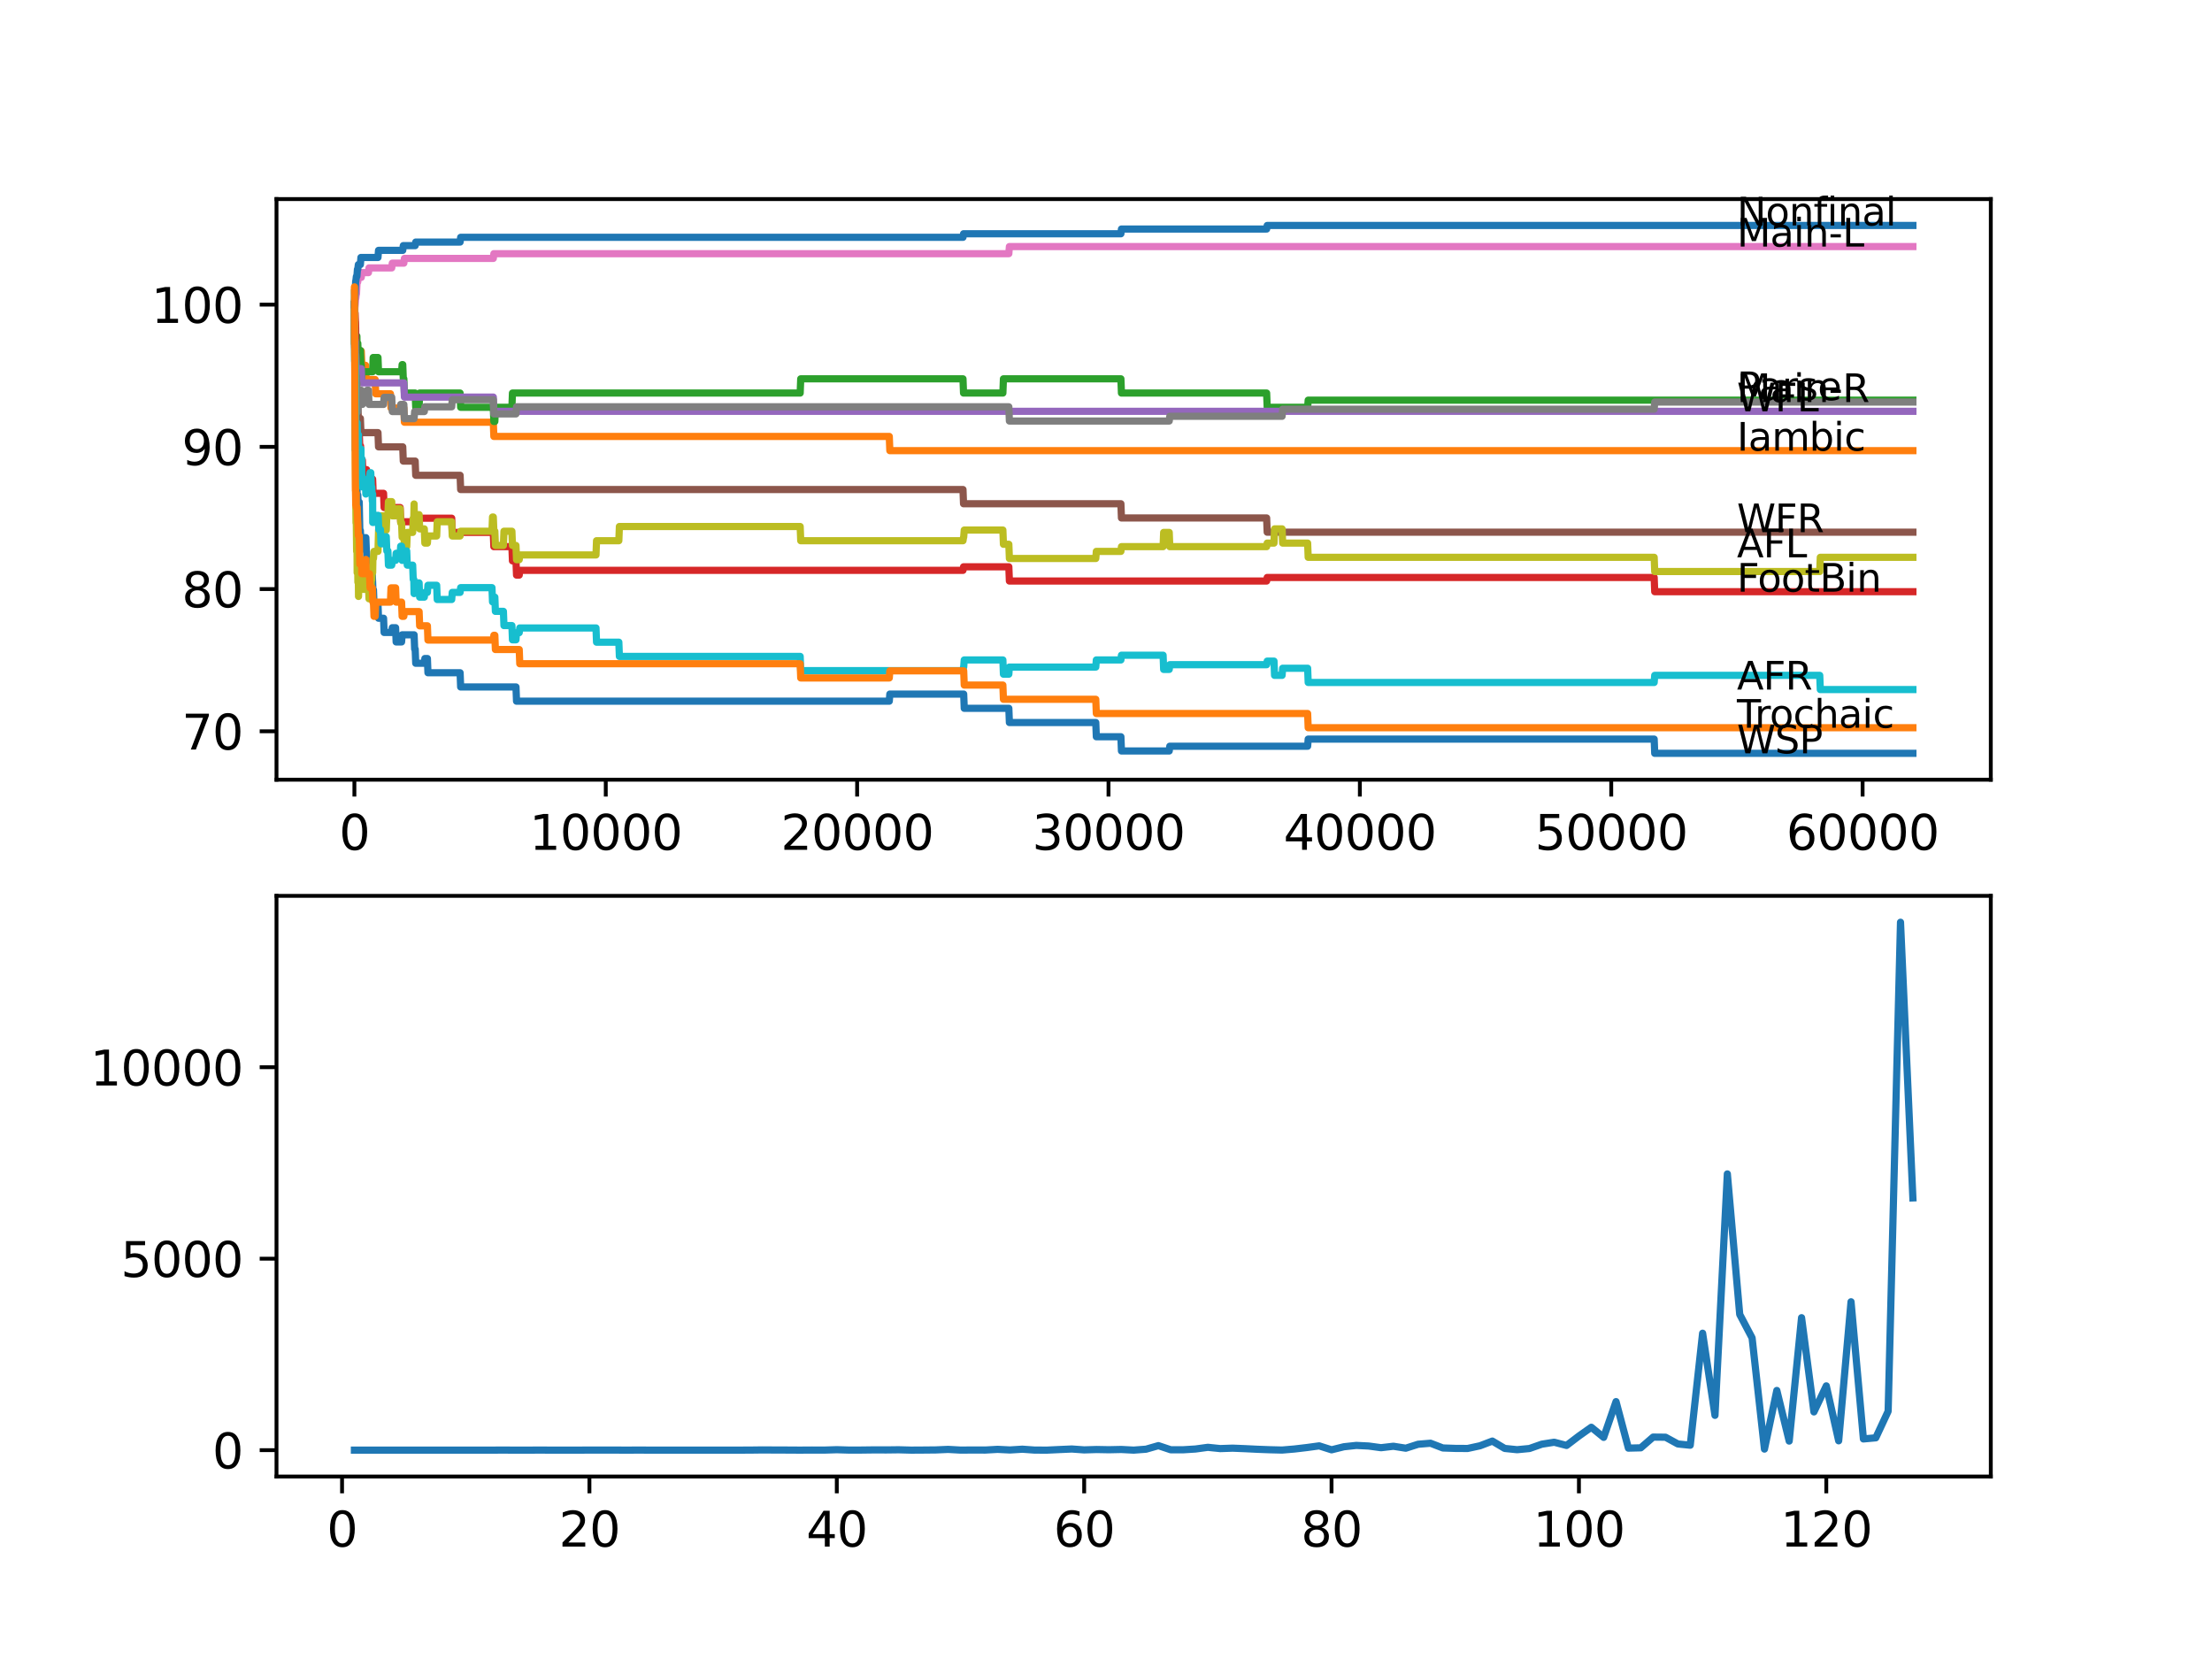 <?xml version="1.0" encoding="utf-8" standalone="no"?>
<!DOCTYPE svg PUBLIC "-//W3C//DTD SVG 1.1//EN"
  "http://www.w3.org/Graphics/SVG/1.1/DTD/svg11.dtd">
<svg xmlns:xlink="http://www.w3.org/1999/xlink" width="460.8pt" height="345.6pt" viewBox="0 0 460.8 345.6" xmlns="http://www.w3.org/2000/svg" version="1.1">
 <defs>
  <style type="text/css">*{stroke-linejoin: round; stroke-linecap: butt}</style>
 </defs>
 <g id="figure_1">
  <g id="patch_1">
   <path d="M 0 345.6 
L 460.8 345.6 
L 460.8 0 
L 0 0 
z
" style="fill: #ffffff"/>
  </g>
  <g id="axes_1">
   <g id="patch_2">
    <path d="M 57.6 162.432 
L 414.72 162.432 
L 414.72 41.472 
L 57.6 41.472 
z
" style="fill: #ffffff"/>
   </g>
   <g id="matplotlib.axis_1">
    <g id="xtick_1">
     <g id="line2d_1">
      <defs>
       <path id="m6bf3a46b8c" d="M 0 0 
L 0 3.5 
" style="stroke: #000000; stroke-width: 0.8"/>
      </defs>
      <g>
       <use xlink:href="#m6bf3a46b8c" x="73.827" y="162.432" style="stroke: #000000; stroke-width: 0.8"/>
      </g>
     </g>
     <g id="text_1">
      <!-- 0 -->
      <g transform="translate(70.646 177.03)scale(0.1 -0.1)">
       <defs>
        <path id="DejaVuSans-30" d="M 2034 4250 
Q 1547 4250 1301 3770 
Q 1056 3291 1056 2328 
Q 1056 1369 1301 889 
Q 1547 409 2034 409 
Q 2525 409 2770 889 
Q 3016 1369 3016 2328 
Q 3016 3291 2770 3770 
Q 2525 4250 2034 4250 
z
M 2034 4750 
Q 2819 4750 3233 4129 
Q 3647 3509 3647 2328 
Q 3647 1150 3233 529 
Q 2819 -91 2034 -91 
Q 1250 -91 836 529 
Q 422 1150 422 2328 
Q 422 3509 836 4129 
Q 1250 4750 2034 4750 
z
" transform="scale(0.016)"/>
       </defs>
       <use xlink:href="#DejaVuSans-30"/>
      </g>
     </g>
    </g>
    <g id="xtick_2">
     <g id="line2d_2">
      <g>
       <use xlink:href="#m6bf3a46b8c" x="126.192" y="162.432" style="stroke: #000000; stroke-width: 0.8"/>
      </g>
     </g>
     <g id="text_2">
      <!-- 10000 -->
      <g transform="translate(110.286 177.03)scale(0.1 -0.1)">
       <defs>
        <path id="DejaVuSans-31" d="M 794 531 
L 1825 531 
L 1825 4091 
L 703 3866 
L 703 4441 
L 1819 4666 
L 2450 4666 
L 2450 531 
L 3481 531 
L 3481 0 
L 794 0 
L 794 531 
z
" transform="scale(0.016)"/>
       </defs>
       <use xlink:href="#DejaVuSans-31"/>
       <use xlink:href="#DejaVuSans-30" x="63.623"/>
       <use xlink:href="#DejaVuSans-30" x="127.246"/>
       <use xlink:href="#DejaVuSans-30" x="190.869"/>
       <use xlink:href="#DejaVuSans-30" x="254.492"/>
      </g>
     </g>
    </g>
    <g id="xtick_3">
     <g id="line2d_3">
      <g>
       <use xlink:href="#m6bf3a46b8c" x="178.556" y="162.432" style="stroke: #000000; stroke-width: 0.8"/>
      </g>
     </g>
     <g id="text_3">
      <!-- 20000 -->
      <g transform="translate(162.65 177.03)scale(0.1 -0.1)">
       <defs>
        <path id="DejaVuSans-32" d="M 1228 531 
L 3431 531 
L 3431 0 
L 469 0 
L 469 531 
Q 828 903 1448 1529 
Q 2069 2156 2228 2338 
Q 2531 2678 2651 2914 
Q 2772 3150 2772 3378 
Q 2772 3750 2511 3984 
Q 2250 4219 1831 4219 
Q 1534 4219 1204 4116 
Q 875 4013 500 3803 
L 500 4441 
Q 881 4594 1212 4672 
Q 1544 4750 1819 4750 
Q 2544 4750 2975 4387 
Q 3406 4025 3406 3419 
Q 3406 3131 3298 2873 
Q 3191 2616 2906 2266 
Q 2828 2175 2409 1742 
Q 1991 1309 1228 531 
z
" transform="scale(0.016)"/>
       </defs>
       <use xlink:href="#DejaVuSans-32"/>
       <use xlink:href="#DejaVuSans-30" x="63.623"/>
       <use xlink:href="#DejaVuSans-30" x="127.246"/>
       <use xlink:href="#DejaVuSans-30" x="190.869"/>
       <use xlink:href="#DejaVuSans-30" x="254.492"/>
      </g>
     </g>
    </g>
    <g id="xtick_4">
     <g id="line2d_4">
      <g>
       <use xlink:href="#m6bf3a46b8c" x="230.921" y="162.432" style="stroke: #000000; stroke-width: 0.8"/>
      </g>
     </g>
     <g id="text_4">
      <!-- 30000 -->
      <g transform="translate(215.015 177.03)scale(0.1 -0.1)">
       <defs>
        <path id="DejaVuSans-33" d="M 2597 2516 
Q 3050 2419 3304 2112 
Q 3559 1806 3559 1356 
Q 3559 666 3084 287 
Q 2609 -91 1734 -91 
Q 1441 -91 1130 -33 
Q 819 25 488 141 
L 488 750 
Q 750 597 1062 519 
Q 1375 441 1716 441 
Q 2309 441 2620 675 
Q 2931 909 2931 1356 
Q 2931 1769 2642 2001 
Q 2353 2234 1838 2234 
L 1294 2234 
L 1294 2753 
L 1863 2753 
Q 2328 2753 2575 2939 
Q 2822 3125 2822 3475 
Q 2822 3834 2567 4026 
Q 2313 4219 1838 4219 
Q 1578 4219 1281 4162 
Q 984 4106 628 3988 
L 628 4550 
Q 988 4650 1302 4700 
Q 1616 4750 1894 4750 
Q 2613 4750 3031 4423 
Q 3450 4097 3450 3541 
Q 3450 3153 3228 2886 
Q 3006 2619 2597 2516 
z
" transform="scale(0.016)"/>
       </defs>
       <use xlink:href="#DejaVuSans-33"/>
       <use xlink:href="#DejaVuSans-30" x="63.623"/>
       <use xlink:href="#DejaVuSans-30" x="127.246"/>
       <use xlink:href="#DejaVuSans-30" x="190.869"/>
       <use xlink:href="#DejaVuSans-30" x="254.492"/>
      </g>
     </g>
    </g>
    <g id="xtick_5">
     <g id="line2d_5">
      <g>
       <use xlink:href="#m6bf3a46b8c" x="283.285" y="162.432" style="stroke: #000000; stroke-width: 0.8"/>
      </g>
     </g>
     <g id="text_5">
      <!-- 40000 -->
      <g transform="translate(267.379 177.03)scale(0.1 -0.1)">
       <defs>
        <path id="DejaVuSans-34" d="M 2419 4116 
L 825 1625 
L 2419 1625 
L 2419 4116 
z
M 2253 4666 
L 3047 4666 
L 3047 1625 
L 3713 1625 
L 3713 1100 
L 3047 1100 
L 3047 0 
L 2419 0 
L 2419 1100 
L 313 1100 
L 313 1709 
L 2253 4666 
z
" transform="scale(0.016)"/>
       </defs>
       <use xlink:href="#DejaVuSans-34"/>
       <use xlink:href="#DejaVuSans-30" x="63.623"/>
       <use xlink:href="#DejaVuSans-30" x="127.246"/>
       <use xlink:href="#DejaVuSans-30" x="190.869"/>
       <use xlink:href="#DejaVuSans-30" x="254.492"/>
      </g>
     </g>
    </g>
    <g id="xtick_6">
     <g id="line2d_6">
      <g>
       <use xlink:href="#m6bf3a46b8c" x="335.65" y="162.432" style="stroke: #000000; stroke-width: 0.8"/>
      </g>
     </g>
     <g id="text_6">
      <!-- 50000 -->
      <g transform="translate(319.744 177.03)scale(0.1 -0.1)">
       <defs>
        <path id="DejaVuSans-35" d="M 691 4666 
L 3169 4666 
L 3169 4134 
L 1269 4134 
L 1269 2991 
Q 1406 3038 1543 3061 
Q 1681 3084 1819 3084 
Q 2600 3084 3056 2656 
Q 3513 2228 3513 1497 
Q 3513 744 3044 326 
Q 2575 -91 1722 -91 
Q 1428 -91 1123 -41 
Q 819 9 494 109 
L 494 744 
Q 775 591 1075 516 
Q 1375 441 1709 441 
Q 2250 441 2565 725 
Q 2881 1009 2881 1497 
Q 2881 1984 2565 2268 
Q 2250 2553 1709 2553 
Q 1456 2553 1204 2497 
Q 953 2441 691 2322 
L 691 4666 
z
" transform="scale(0.016)"/>
       </defs>
       <use xlink:href="#DejaVuSans-35"/>
       <use xlink:href="#DejaVuSans-30" x="63.623"/>
       <use xlink:href="#DejaVuSans-30" x="127.246"/>
       <use xlink:href="#DejaVuSans-30" x="190.869"/>
       <use xlink:href="#DejaVuSans-30" x="254.492"/>
      </g>
     </g>
    </g>
    <g id="xtick_7">
     <g id="line2d_7">
      <g>
       <use xlink:href="#m6bf3a46b8c" x="388.014" y="162.432" style="stroke: #000000; stroke-width: 0.8"/>
      </g>
     </g>
     <g id="text_7">
      <!-- 60000 -->
      <g transform="translate(372.108 177.03)scale(0.1 -0.1)">
       <defs>
        <path id="DejaVuSans-36" d="M 2113 2584 
Q 1688 2584 1439 2293 
Q 1191 2003 1191 1497 
Q 1191 994 1439 701 
Q 1688 409 2113 409 
Q 2538 409 2786 701 
Q 3034 994 3034 1497 
Q 3034 2003 2786 2293 
Q 2538 2584 2113 2584 
z
M 3366 4563 
L 3366 3988 
Q 3128 4100 2886 4159 
Q 2644 4219 2406 4219 
Q 1781 4219 1451 3797 
Q 1122 3375 1075 2522 
Q 1259 2794 1537 2939 
Q 1816 3084 2150 3084 
Q 2853 3084 3261 2657 
Q 3669 2231 3669 1497 
Q 3669 778 3244 343 
Q 2819 -91 2113 -91 
Q 1303 -91 875 529 
Q 447 1150 447 2328 
Q 447 3434 972 4092 
Q 1497 4750 2381 4750 
Q 2619 4750 2861 4703 
Q 3103 4656 3366 4563 
z
" transform="scale(0.016)"/>
       </defs>
       <use xlink:href="#DejaVuSans-36"/>
       <use xlink:href="#DejaVuSans-30" x="63.623"/>
       <use xlink:href="#DejaVuSans-30" x="127.246"/>
       <use xlink:href="#DejaVuSans-30" x="190.869"/>
       <use xlink:href="#DejaVuSans-30" x="254.492"/>
      </g>
     </g>
    </g>
   </g>
   <g id="matplotlib.axis_2">
    <g id="ytick_1">
     <g id="line2d_8">
      <defs>
       <path id="m954802d24b" d="M 0 0 
L -3.5 0 
" style="stroke: #000000; stroke-width: 0.8"/>
      </defs>
      <g>
       <use xlink:href="#m954802d24b" x="57.6" y="152.342" style="stroke: #000000; stroke-width: 0.8"/>
      </g>
     </g>
     <g id="text_8">
      <!-- 70 -->
      <g transform="translate(37.875 156.141)scale(0.1 -0.1)">
       <defs>
        <path id="DejaVuSans-37" d="M 525 4666 
L 3525 4666 
L 3525 4397 
L 1831 0 
L 1172 0 
L 2766 4134 
L 525 4134 
L 525 4666 
z
" transform="scale(0.016)"/>
       </defs>
       <use xlink:href="#DejaVuSans-37"/>
       <use xlink:href="#DejaVuSans-30" x="63.623"/>
      </g>
     </g>
    </g>
    <g id="ytick_2">
     <g id="line2d_9">
      <g>
       <use xlink:href="#m954802d24b" x="57.6" y="122.715" style="stroke: #000000; stroke-width: 0.8"/>
      </g>
     </g>
     <g id="text_9">
      <!-- 80 -->
      <g transform="translate(37.875 126.514)scale(0.1 -0.1)">
       <defs>
        <path id="DejaVuSans-38" d="M 2034 2216 
Q 1584 2216 1326 1975 
Q 1069 1734 1069 1313 
Q 1069 891 1326 650 
Q 1584 409 2034 409 
Q 2484 409 2743 651 
Q 3003 894 3003 1313 
Q 3003 1734 2745 1975 
Q 2488 2216 2034 2216 
z
M 1403 2484 
Q 997 2584 770 2862 
Q 544 3141 544 3541 
Q 544 4100 942 4425 
Q 1341 4750 2034 4750 
Q 2731 4750 3128 4425 
Q 3525 4100 3525 3541 
Q 3525 3141 3298 2862 
Q 3072 2584 2669 2484 
Q 3125 2378 3379 2068 
Q 3634 1759 3634 1313 
Q 3634 634 3220 271 
Q 2806 -91 2034 -91 
Q 1263 -91 848 271 
Q 434 634 434 1313 
Q 434 1759 690 2068 
Q 947 2378 1403 2484 
z
M 1172 3481 
Q 1172 3119 1398 2916 
Q 1625 2713 2034 2713 
Q 2441 2713 2670 2916 
Q 2900 3119 2900 3481 
Q 2900 3844 2670 4047 
Q 2441 4250 2034 4250 
Q 1625 4250 1398 4047 
Q 1172 3844 1172 3481 
z
" transform="scale(0.016)"/>
       </defs>
       <use xlink:href="#DejaVuSans-38"/>
       <use xlink:href="#DejaVuSans-30" x="63.623"/>
      </g>
     </g>
    </g>
    <g id="ytick_3">
     <g id="line2d_10">
      <g>
       <use xlink:href="#m954802d24b" x="57.6" y="93.089" style="stroke: #000000; stroke-width: 0.8"/>
      </g>
     </g>
     <g id="text_10">
      <!-- 90 -->
      <g transform="translate(37.875 96.888)scale(0.1 -0.1)">
       <defs>
        <path id="DejaVuSans-39" d="M 703 97 
L 703 672 
Q 941 559 1184 500 
Q 1428 441 1663 441 
Q 2288 441 2617 861 
Q 2947 1281 2994 2138 
Q 2813 1869 2534 1725 
Q 2256 1581 1919 1581 
Q 1219 1581 811 2004 
Q 403 2428 403 3163 
Q 403 3881 828 4315 
Q 1253 4750 1959 4750 
Q 2769 4750 3195 4129 
Q 3622 3509 3622 2328 
Q 3622 1225 3098 567 
Q 2575 -91 1691 -91 
Q 1453 -91 1209 -44 
Q 966 3 703 97 
z
M 1959 2075 
Q 2384 2075 2632 2365 
Q 2881 2656 2881 3163 
Q 2881 3666 2632 3958 
Q 2384 4250 1959 4250 
Q 1534 4250 1286 3958 
Q 1038 3666 1038 3163 
Q 1038 2656 1286 2365 
Q 1534 2075 1959 2075 
z
" transform="scale(0.016)"/>
       </defs>
       <use xlink:href="#DejaVuSans-39"/>
       <use xlink:href="#DejaVuSans-30" x="63.623"/>
      </g>
     </g>
    </g>
    <g id="ytick_4">
     <g id="line2d_11">
      <g>
       <use xlink:href="#m954802d24b" x="57.6" y="63.462" style="stroke: #000000; stroke-width: 0.8"/>
      </g>
     </g>
     <g id="text_11">
      <!-- 100 -->
      <g transform="translate(31.512 67.261)scale(0.1 -0.1)">
       <use xlink:href="#DejaVuSans-31"/>
       <use xlink:href="#DejaVuSans-30" x="63.623"/>
       <use xlink:href="#DejaVuSans-30" x="127.246"/>
      </g>
     </g>
    </g>
   </g>
   <g id="line2d_12">
    <path d="M 73.833 63.462 
L 73.979 86.324 
L 73.985 86.324 
L 74.021 93.731 
L 74.105 92.249 
L 74.199 92.249 
L 74.21 90.768 
L 74.231 96.693 
L 74.294 95.706 
L 74.346 95.706 
L 74.398 104.594 
L 74.466 103.112 
L 74.534 103.112 
L 74.65 106.075 
L 74.66 106.075 
L 74.775 104.594 
L 74.833 104.594 
L 74.953 110.519 
L 75.074 110.519 
L 75.189 113.482 
L 75.351 113.482 
L 75.466 112 
L 76.21 112 
L 76.325 114.963 
L 76.367 114.963 
L 76.482 117.926 
L 76.755 117.926 
L 76.87 116.938 
L 76.969 116.938 
L 77.085 119.901 
L 77.566 119.901 
L 77.682 122.863 
L 77.797 122.863 
L 77.912 125.826 
L 78.739 125.826 
L 78.854 128.789 
L 79.902 128.789 
L 80.017 131.751 
L 81.604 131.751 
L 81.719 130.764 
L 82.41 130.764 
L 82.525 133.726 
L 83.656 133.726 
L 83.772 132.245 
L 86.264 132.245 
L 86.379 135.208 
L 86.489 135.208 
L 86.604 138.17 
L 88.39 138.17 
L 88.505 137.183 
L 89.034 137.183 
L 89.149 140.145 
L 95.847 140.145 
L 95.962 143.108 
L 107.487 143.108 
L 107.603 146.071 
L 185.254 146.071 
L 185.369 144.589 
L 200.754 144.589 
L 200.869 147.552 
L 210.158 147.552 
L 210.274 150.515 
L 228.271 150.515 
L 228.386 153.477 
L 233.503 153.477 
L 233.618 156.44 
L 243.572 156.44 
L 243.687 155.452 
L 272.404 155.452 
L 272.519 153.971 
L 344.594 153.971 
L 344.709 156.934 
L 398.487 156.934 
L 398.487 156.934 
" clip-path="url(#p8392530f21)" style="fill: none; stroke: #1f77b4; stroke-width: 1.5; stroke-linecap: square"/>
   </g>
   <g id="line2d_13">
    <path d="M 73.833 66.425 
L 73.838 66.425 
L 73.948 73.733 
L 73.906 64.845 
L 73.958 72.251 
L 73.985 72.251 
L 74.016 67.215 
L 74.1 70.178 
L 74.105 70.178 
L 74.21 76.103 
L 74.22 73.14 
L 75.257 73.14 
L 75.372 76.103 
L 76.158 76.103 
L 76.273 79.066 
L 78.153 79.066 
L 78.268 82.028 
L 81.337 82.028 
L 81.452 84.991 
L 84.128 84.991 
L 84.243 87.953 
L 102.764 87.953 
L 102.879 90.916 
L 185.254 90.916 
L 185.369 93.879 
L 398.487 93.879 
L 398.487 93.879 
" clip-path="url(#p8392530f21)" style="fill: none; stroke: #ff7f0e; stroke-width: 1.5; stroke-linecap: square"/>
   </g>
   <g id="line2d_14">
    <path d="M 73.833 63.462 
L 73.854 71.61 
L 73.953 70.276 
L 73.958 70.276 
L 73.974 69.536 
L 74 76.942 
L 74.016 74.473 
L 74.021 77.436 
L 74.095 70.029 
L 74.115 70.029 
L 74.126 70.029 
L 74.136 72.992 
L 74.236 70.029 
L 74.346 70.029 
L 74.398 72.992 
L 74.456 71.511 
L 74.534 71.511 
L 74.65 74.473 
L 74.66 74.473 
L 74.775 72.992 
L 75.074 72.992 
L 75.189 75.955 
L 75.257 75.955 
L 75.351 78.917 
L 75.367 77.436 
L 77.624 77.436 
L 77.739 74.473 
L 78.739 74.473 
L 78.854 77.436 
L 83.656 77.436 
L 83.772 75.955 
L 83.897 75.955 
L 84.012 78.917 
L 84.128 78.917 
L 84.243 81.88 
L 86.489 81.88 
L 86.604 84.843 
L 87.306 84.843 
L 87.421 81.88 
L 95.847 81.88 
L 95.962 84.843 
L 102.764 84.843 
L 102.879 87.805 
L 103.084 87.805 
L 103.199 84.843 
L 106.639 84.843 
L 106.754 81.88 
L 166.691 81.88 
L 166.806 78.917 
L 200.607 78.917 
L 200.722 81.88 
L 208.917 81.88 
L 209.033 78.917 
L 233.503 78.917 
L 233.618 81.88 
L 263.863 81.88 
L 263.979 84.843 
L 272.404 84.843 
L 272.519 83.361 
L 398.487 83.361 
L 398.487 83.361 
" clip-path="url(#p8392530f21)" style="fill: none; stroke: #2ca02c; stroke-width: 1.5; stroke-linecap: square"/>
   </g>
   <g id="line2d_15">
    <path d="M 73.833 63.462 
L 73.843 63.462 
L 73.875 62.87 
L 73.88 65.832 
L 73.937 65.24 
L 73.969 65.24 
L 74.084 68.202 
L 74.089 68.202 
L 74.215 79.066 
L 74.225 79.066 
L 74.341 82.028 
L 74.351 82.028 
L 74.472 87.953 
L 74.513 87.953 
L 74.55 86.966 
L 74.555 89.929 
L 74.613 89.929 
L 74.828 89.929 
L 74.943 92.891 
L 75.11 92.891 
L 75.226 95.854 
L 75.487 95.854 
L 75.603 98.817 
L 76.21 98.817 
L 76.325 97.829 
L 76.367 97.829 
L 76.482 100.792 
L 76.969 100.792 
L 77.085 99.804 
L 77.624 99.804 
L 77.739 102.767 
L 79.902 102.767 
L 80.017 105.729 
L 83.358 105.729 
L 83.473 108.692 
L 86.489 108.692 
L 86.604 107.951 
L 94.098 107.951 
L 94.213 110.914 
L 102.764 110.914 
L 102.879 113.877 
L 106.639 113.877 
L 106.754 116.839 
L 107.487 116.839 
L 107.603 119.802 
L 108.163 119.802 
L 108.278 118.814 
L 200.607 118.814 
L 200.722 118.074 
L 210.158 118.074 
L 210.274 121.036 
L 263.863 121.036 
L 263.979 120.296 
L 344.594 120.296 
L 344.709 123.258 
L 398.487 123.258 
L 398.487 123.258 
" clip-path="url(#p8392530f21)" style="fill: none; stroke: #d62728; stroke-width: 1.5; stroke-linecap: square"/>
   </g>
   <g id="line2d_16">
    <path d="M 73.833 63.462 
L 73.885 72.35 
L 73.953 71.61 
L 73.958 71.61 
L 74.016 70.869 
L 74.021 73.832 
L 74.053 73.832 
L 74.105 73.832 
L 74.22 76.794 
L 75.257 76.794 
L 75.372 79.757 
L 84.128 79.757 
L 84.243 82.719 
L 102.764 82.719 
L 102.879 85.682 
L 398.487 85.682 
L 398.487 85.682 
" clip-path="url(#p8392530f21)" style="fill: none; stroke: #9467bd; stroke-width: 1.5; stroke-linecap: square"/>
   </g>
   <g id="line2d_17">
    <path d="M 73.833 63.462 
L 73.843 63.462 
L 73.964 69.388 
L 73.974 69.388 
L 74.1 78.276 
L 74.126 78.276 
L 74.241 81.238 
L 74.346 81.238 
L 74.461 84.201 
L 74.534 84.201 
L 74.65 87.163 
L 75.074 87.163 
L 75.189 90.126 
L 78.739 90.126 
L 78.854 93.089 
L 83.897 93.089 
L 84.012 96.051 
L 86.489 96.051 
L 86.604 99.014 
L 95.847 99.014 
L 95.962 101.977 
L 200.607 101.977 
L 200.722 104.939 
L 233.503 104.939 
L 233.618 107.902 
L 263.863 107.902 
L 263.979 110.865 
L 398.487 110.865 
L 398.487 110.865 
" clip-path="url(#p8392530f21)" style="fill: none; stroke: #8c564b; stroke-width: 1.5; stroke-linecap: square"/>
   </g>
   <g id="line2d_18">
    <path d="M 73.833 63.462 
L 73.838 63.462 
L 73.848 62.722 
L 73.88 67.659 
L 73.943 63.956 
L 73.958 63.956 
L 74.079 62.228 
L 74.105 62.228 
L 74.22 61.24 
L 74.262 61.24 
L 74.383 58.771 
L 74.513 58.771 
L 74.629 57.784 
L 75.257 57.784 
L 75.372 56.796 
L 76.755 56.796 
L 76.87 55.809 
L 81.604 55.809 
L 81.719 54.821 
L 84.128 54.821 
L 84.243 53.834 
L 102.764 53.834 
L 102.879 52.846 
L 210.158 52.846 
L 210.274 51.365 
L 398.487 51.365 
L 398.487 51.365 
" clip-path="url(#p8392530f21)" style="fill: none; stroke: #e377c2; stroke-width: 1.5; stroke-linecap: square"/>
   </g>
   <g id="line2d_19">
    <path d="M 73.833 63.462 
L 73.838 63.462 
L 73.969 77.683 
L 74.016 73.881 
L 74.079 76.844 
L 74.105 76.844 
L 74.22 79.806 
L 74.225 79.806 
L 74.262 78.325 
L 74.267 81.288 
L 74.33 81.288 
L 74.351 81.288 
L 74.367 79.806 
L 74.372 82.769 
L 74.456 82.769 
L 74.513 82.769 
L 74.55 85.731 
L 74.623 84.25 
L 74.828 84.25 
L 74.943 82.769 
L 75.11 82.769 
L 75.226 81.288 
L 75.257 81.288 
L 75.372 84.25 
L 75.487 84.25 
L 75.603 82.769 
L 76.367 82.769 
L 76.482 81.288 
L 76.755 81.288 
L 76.87 84.25 
L 79.902 84.25 
L 80.017 82.769 
L 81.604 82.769 
L 81.719 85.731 
L 83.358 85.731 
L 83.473 84.25 
L 84.128 84.25 
L 84.243 87.213 
L 86.264 87.213 
L 86.379 85.731 
L 88.39 85.731 
L 88.505 84.744 
L 94.098 84.744 
L 94.213 83.263 
L 102.764 83.263 
L 102.879 86.225 
L 107.487 86.225 
L 107.603 84.744 
L 210.158 84.744 
L 210.274 87.707 
L 243.572 87.707 
L 243.687 86.719 
L 267.084 86.719 
L 267.199 85.238 
L 344.594 85.238 
L 344.709 83.756 
L 398.487 83.756 
L 398.487 83.756 
" clip-path="url(#p8392530f21)" style="fill: none; stroke: #7f7f7f; stroke-width: 1.5; stroke-linecap: square"/>
   </g>
   <g id="line2d_20">
    <path d="M 73.833 63.462 
L 73.838 63.462 
L 73.974 81.633 
L 73.985 80.152 
L 74.032 96.595 
L 74.037 96.595 
L 74.168 108.939 
L 74.225 108.939 
L 74.294 114.864 
L 74.341 111.902 
L 74.346 111.902 
L 74.351 110.42 
L 74.403 119.308 
L 74.43 119.308 
L 74.503 119.308 
L 74.513 116.346 
L 74.555 121.283 
L 74.608 121.283 
L 74.66 121.283 
L 74.686 124.246 
L 74.77 121.283 
L 74.817 121.283 
L 74.932 118.321 
L 75.074 118.321 
L 75.11 116.839 
L 75.116 119.802 
L 75.178 119.802 
L 75.199 119.802 
L 75.257 116.839 
L 75.309 119.802 
L 75.351 119.802 
L 75.357 122.765 
L 75.461 119.802 
L 75.487 119.802 
L 75.603 122.765 
L 76.105 122.765 
L 76.221 118.814 
L 76.367 118.814 
L 76.482 121.777 
L 76.755 121.777 
L 76.87 124.74 
L 76.969 124.74 
L 77.085 123.752 
L 77.242 123.752 
L 77.357 120.79 
L 77.446 120.79 
L 77.561 117.827 
L 77.566 117.827 
L 77.629 119.308 
L 77.682 116.346 
L 77.797 116.346 
L 77.912 114.864 
L 78.739 114.864 
L 78.865 110.42 
L 79.252 110.42 
L 79.368 107.458 
L 79.902 107.458 
L 80.017 110.42 
L 80.467 110.42 
L 80.583 107.458 
L 80.802 107.458 
L 80.918 104.495 
L 81.604 104.495 
L 81.719 107.458 
L 82.41 107.458 
L 82.525 105.976 
L 83.358 105.976 
L 83.473 108.939 
L 83.656 108.939 
L 83.772 111.902 
L 83.897 111.902 
L 84.012 110.914 
L 84.128 110.914 
L 84.243 113.877 
L 84.725 113.877 
L 84.84 110.914 
L 85.966 110.914 
L 86.081 107.951 
L 86.201 107.951 
L 86.264 104.989 
L 86.311 107.951 
L 86.489 107.951 
L 86.604 107.211 
L 87.306 107.211 
L 87.421 110.173 
L 88.39 110.173 
L 88.505 113.136 
L 89.034 113.136 
L 89.149 111.655 
L 90.966 111.655 
L 91.082 108.692 
L 94.098 108.692 
L 94.213 111.655 
L 95.847 111.655 
L 95.962 110.667 
L 102.487 110.667 
L 102.602 107.704 
L 102.764 107.704 
L 102.879 110.667 
L 103.084 110.667 
L 103.199 113.63 
L 104.869 113.63 
L 104.984 110.667 
L 106.639 110.667 
L 106.754 113.63 
L 107.487 113.63 
L 107.603 116.592 
L 108.163 116.592 
L 108.278 115.605 
L 124.155 115.605 
L 124.27 112.642 
L 128.915 112.642 
L 129.03 109.68 
L 166.691 109.68 
L 166.806 112.642 
L 200.607 112.642 
L 200.722 111.902 
L 200.754 111.902 
L 200.869 110.42 
L 208.917 110.42 
L 209.033 113.383 
L 210.158 113.383 
L 210.274 116.346 
L 228.271 116.346 
L 228.386 114.864 
L 233.503 114.864 
L 233.618 113.877 
L 242.294 113.877 
L 242.41 110.914 
L 243.572 110.914 
L 243.687 113.877 
L 263.863 113.877 
L 263.979 113.136 
L 265.398 113.136 
L 265.513 110.173 
L 267.084 110.173 
L 267.199 113.136 
L 272.404 113.136 
L 272.519 116.099 
L 344.594 116.099 
L 344.709 119.061 
L 379.086 119.061 
L 379.201 116.099 
L 398.487 116.099 
L 398.487 116.099 
" clip-path="url(#p8392530f21)" style="fill: none; stroke: #bcbd22; stroke-width: 1.5; stroke-linecap: square"/>
   </g>
   <g id="line2d_21">
    <path d="M 73.833 63.462 
L 73.838 60.5 
L 73.89 75.214 
L 73.927 72.153 
L 73.958 71.165 
L 74.011 77.239 
L 74.021 75.263 
L 74.157 90.57 
L 74.225 90.57 
L 74.294 88.102 
L 74.299 91.064 
L 74.33 91.064 
L 74.351 91.064 
L 74.398 88.102 
L 74.461 91.064 
L 74.503 91.064 
L 74.513 94.027 
L 74.555 90.57 
L 74.613 90.57 
L 74.66 90.57 
L 74.781 96.496 
L 74.817 96.496 
L 74.828 99.458 
L 74.922 95.014 
L 75.11 95.014 
L 75.199 93.533 
L 75.205 96.496 
L 75.215 96.496 
L 75.257 96.496 
L 75.351 95.508 
L 75.357 98.471 
L 75.472 101.434 
L 75.487 101.434 
L 75.603 99.952 
L 76.105 99.952 
L 76.21 102.915 
L 76.215 101.927 
L 76.367 101.927 
L 76.482 100.446 
L 76.755 100.446 
L 76.87 99.458 
L 76.969 99.458 
L 77.085 98.471 
L 77.242 98.471 
L 77.357 101.434 
L 77.446 101.434 
L 77.561 104.396 
L 77.566 104.396 
L 77.624 102.915 
L 77.645 108.84 
L 77.661 108.84 
L 77.797 108.84 
L 77.912 107.359 
L 78.786 107.359 
L 78.902 110.321 
L 79.252 110.321 
L 79.368 113.284 
L 79.902 113.284 
L 80.017 111.803 
L 80.467 111.803 
L 80.583 114.765 
L 80.802 114.765 
L 80.918 117.728 
L 81.604 117.728 
L 81.719 116.741 
L 82.41 116.741 
L 82.525 115.259 
L 83.358 115.259 
L 83.473 113.778 
L 83.656 113.778 
L 83.772 116.741 
L 83.897 116.741 
L 84.012 115.753 
L 84.128 115.753 
L 84.243 114.765 
L 84.725 114.765 
L 84.84 117.728 
L 85.966 117.728 
L 86.081 120.691 
L 86.201 120.691 
L 86.264 123.653 
L 86.311 122.172 
L 86.489 122.172 
L 86.604 121.431 
L 87.306 121.431 
L 87.421 124.394 
L 88.39 124.394 
L 88.505 123.407 
L 89.034 123.407 
L 89.149 121.925 
L 90.966 121.925 
L 91.082 124.888 
L 94.098 124.888 
L 94.213 123.407 
L 95.847 123.407 
L 95.962 122.419 
L 102.487 122.419 
L 102.602 125.382 
L 102.764 125.382 
L 102.879 124.394 
L 103.084 124.394 
L 103.199 127.357 
L 104.869 127.357 
L 104.984 130.319 
L 106.639 130.319 
L 106.754 133.282 
L 107.487 133.282 
L 107.603 131.801 
L 108.163 131.801 
L 108.278 130.813 
L 124.155 130.813 
L 124.27 133.776 
L 128.915 133.776 
L 129.03 136.738 
L 166.691 136.738 
L 166.806 139.701 
L 200.607 139.701 
L 200.722 138.96 
L 200.754 138.96 
L 200.869 137.479 
L 208.917 137.479 
L 209.033 140.442 
L 210.158 140.442 
L 210.274 138.96 
L 228.271 138.96 
L 228.386 137.479 
L 233.503 137.479 
L 233.618 136.492 
L 242.294 136.492 
L 242.41 139.454 
L 243.572 139.454 
L 243.687 138.467 
L 263.863 138.467 
L 263.979 137.726 
L 265.398 137.726 
L 265.513 140.689 
L 267.084 140.689 
L 267.199 139.207 
L 272.404 139.207 
L 272.519 142.17 
L 344.594 142.17 
L 344.709 140.689 
L 379.086 140.689 
L 379.201 143.651 
L 398.487 143.651 
L 398.487 143.651 
" clip-path="url(#p8392530f21)" style="fill: none; stroke: #17becf; stroke-width: 1.5; stroke-linecap: square"/>
   </g>
   <g id="line2d_22">
    <path d="M 73.833 63.462 
L 73.843 63.462 
L 73.969 61.388 
L 73.974 61.388 
L 74.095 58.574 
L 74.126 58.574 
L 74.241 57.586 
L 74.346 57.586 
L 74.461 56.105 
L 74.534 56.105 
L 74.65 55.117 
L 75.074 55.117 
L 75.189 53.636 
L 78.739 53.636 
L 78.854 52.155 
L 83.897 52.155 
L 84.012 51.167 
L 86.489 51.167 
L 86.604 50.427 
L 95.847 50.427 
L 95.962 49.439 
L 200.607 49.439 
L 200.722 48.698 
L 233.503 48.698 
L 233.618 47.711 
L 263.863 47.711 
L 263.979 46.97 
L 398.487 46.97 
L 398.487 46.97 
" clip-path="url(#p8392530f21)" style="fill: none; stroke: #1f77b4; stroke-width: 1.5; stroke-linecap: square"/>
   </g>
   <g id="line2d_23">
    <path d="M 73.833 60.5 
L 73.838 60.5 
L 73.843 59.759 
L 73.869 71.61 
L 73.875 70.622 
L 73.88 70.622 
L 74.042 102.224 
L 74.068 102.224 
L 74.105 105.186 
L 74.178 104.199 
L 74.199 104.199 
L 74.21 102.717 
L 74.215 105.68 
L 74.304 105.68 
L 74.398 105.68 
L 74.513 108.643 
L 74.534 108.643 
L 74.65 111.605 
L 74.833 111.605 
L 74.953 117.531 
L 75.257 117.531 
L 75.351 116.543 
L 75.357 119.506 
L 76.158 119.506 
L 76.21 116.543 
L 76.268 119.506 
L 76.969 119.506 
L 77.085 122.468 
L 77.566 122.468 
L 77.682 125.431 
L 77.797 125.431 
L 77.912 128.394 
L 78.153 128.394 
L 78.268 125.431 
L 81.337 125.431 
L 81.452 122.468 
L 82.41 122.468 
L 82.525 125.431 
L 83.656 125.431 
L 83.772 128.394 
L 84.128 128.394 
L 84.243 127.406 
L 87.306 127.406 
L 87.421 130.369 
L 89.034 130.369 
L 89.149 133.331 
L 102.764 133.331 
L 102.879 132.344 
L 103.084 132.344 
L 103.199 135.306 
L 108.163 135.306 
L 108.278 138.269 
L 166.691 138.269 
L 166.806 141.232 
L 185.254 141.232 
L 185.369 139.75 
L 200.754 139.75 
L 200.869 142.713 
L 208.917 142.713 
L 209.033 145.676 
L 228.271 145.676 
L 228.386 148.638 
L 272.404 148.638 
L 272.519 151.601 
L 398.487 151.601 
L 398.487 151.601 
" clip-path="url(#p8392530f21)" style="fill: none; stroke: #ff7f0e; stroke-width: 1.5; stroke-linecap: square"/>
   </g>
   <g id="patch_3">
    <path d="M 57.6 162.432 
L 57.6 41.472 
" style="fill: none; stroke: #000000; stroke-width: 0.8; stroke-linejoin: miter; stroke-linecap: square"/>
   </g>
   <g id="patch_4">
    <path d="M 414.72 162.432 
L 414.72 41.472 
" style="fill: none; stroke: #000000; stroke-width: 0.8; stroke-linejoin: miter; stroke-linecap: square"/>
   </g>
   <g id="patch_5">
    <path d="M 57.6 162.432 
L 414.72 162.432 
" style="fill: none; stroke: #000000; stroke-width: 0.8; stroke-linejoin: miter; stroke-linecap: square"/>
   </g>
   <g id="patch_6">
    <path d="M 57.6 41.472 
L 414.72 41.472 
" style="fill: none; stroke: #000000; stroke-width: 0.8; stroke-linejoin: miter; stroke-linecap: square"/>
   </g>
   <g id="text_12">
    <!-- WSP -->
    <g transform="translate(361.832 156.934)scale(0.08 -0.08)">
     <defs>
      <path id="DejaVuSans-57" d="M 213 4666 
L 850 4666 
L 1831 722 
L 2809 4666 
L 3519 4666 
L 4500 722 
L 5478 4666 
L 6119 4666 
L 4947 0 
L 4153 0 
L 3169 4050 
L 2175 0 
L 1381 0 
L 213 4666 
z
" transform="scale(0.016)"/>
      <path id="DejaVuSans-53" d="M 3425 4513 
L 3425 3897 
Q 3066 4069 2747 4153 
Q 2428 4238 2131 4238 
Q 1616 4238 1336 4038 
Q 1056 3838 1056 3469 
Q 1056 3159 1242 3001 
Q 1428 2844 1947 2747 
L 2328 2669 
Q 3034 2534 3370 2195 
Q 3706 1856 3706 1288 
Q 3706 609 3251 259 
Q 2797 -91 1919 -91 
Q 1588 -91 1214 -16 
Q 841 59 441 206 
L 441 856 
Q 825 641 1194 531 
Q 1563 422 1919 422 
Q 2459 422 2753 634 
Q 3047 847 3047 1241 
Q 3047 1584 2836 1778 
Q 2625 1972 2144 2069 
L 1759 2144 
Q 1053 2284 737 2584 
Q 422 2884 422 3419 
Q 422 4038 858 4394 
Q 1294 4750 2059 4750 
Q 2388 4750 2728 4690 
Q 3069 4631 3425 4513 
z
" transform="scale(0.016)"/>
      <path id="DejaVuSans-50" d="M 1259 4147 
L 1259 2394 
L 2053 2394 
Q 2494 2394 2734 2622 
Q 2975 2850 2975 3272 
Q 2975 3691 2734 3919 
Q 2494 4147 2053 4147 
L 1259 4147 
z
M 628 4666 
L 2053 4666 
Q 2838 4666 3239 4311 
Q 3641 3956 3641 3272 
Q 3641 2581 3239 2228 
Q 2838 1875 2053 1875 
L 1259 1875 
L 1259 0 
L 628 0 
L 628 4666 
z
" transform="scale(0.016)"/>
     </defs>
     <use xlink:href="#DejaVuSans-57"/>
     <use xlink:href="#DejaVuSans-53" x="98.877"/>
     <use xlink:href="#DejaVuSans-50" x="162.354"/>
    </g>
   </g>
   <g id="text_13">
    <!-- Iambic -->
    <g transform="translate(361.832 93.879)scale(0.08 -0.08)">
     <defs>
      <path id="DejaVuSans-49" d="M 628 4666 
L 1259 4666 
L 1259 0 
L 628 0 
L 628 4666 
z
" transform="scale(0.016)"/>
      <path id="DejaVuSans-61" d="M 2194 1759 
Q 1497 1759 1228 1600 
Q 959 1441 959 1056 
Q 959 750 1161 570 
Q 1363 391 1709 391 
Q 2188 391 2477 730 
Q 2766 1069 2766 1631 
L 2766 1759 
L 2194 1759 
z
M 3341 1997 
L 3341 0 
L 2766 0 
L 2766 531 
Q 2569 213 2275 61 
Q 1981 -91 1556 -91 
Q 1019 -91 701 211 
Q 384 513 384 1019 
Q 384 1609 779 1909 
Q 1175 2209 1959 2209 
L 2766 2209 
L 2766 2266 
Q 2766 2663 2505 2880 
Q 2244 3097 1772 3097 
Q 1472 3097 1187 3025 
Q 903 2953 641 2809 
L 641 3341 
Q 956 3463 1253 3523 
Q 1550 3584 1831 3584 
Q 2591 3584 2966 3190 
Q 3341 2797 3341 1997 
z
" transform="scale(0.016)"/>
      <path id="DejaVuSans-6d" d="M 3328 2828 
Q 3544 3216 3844 3400 
Q 4144 3584 4550 3584 
Q 5097 3584 5394 3201 
Q 5691 2819 5691 2113 
L 5691 0 
L 5113 0 
L 5113 2094 
Q 5113 2597 4934 2840 
Q 4756 3084 4391 3084 
Q 3944 3084 3684 2787 
Q 3425 2491 3425 1978 
L 3425 0 
L 2847 0 
L 2847 2094 
Q 2847 2600 2669 2842 
Q 2491 3084 2119 3084 
Q 1678 3084 1418 2786 
Q 1159 2488 1159 1978 
L 1159 0 
L 581 0 
L 581 3500 
L 1159 3500 
L 1159 2956 
Q 1356 3278 1631 3431 
Q 1906 3584 2284 3584 
Q 2666 3584 2933 3390 
Q 3200 3197 3328 2828 
z
" transform="scale(0.016)"/>
      <path id="DejaVuSans-62" d="M 3116 1747 
Q 3116 2381 2855 2742 
Q 2594 3103 2138 3103 
Q 1681 3103 1420 2742 
Q 1159 2381 1159 1747 
Q 1159 1113 1420 752 
Q 1681 391 2138 391 
Q 2594 391 2855 752 
Q 3116 1113 3116 1747 
z
M 1159 2969 
Q 1341 3281 1617 3432 
Q 1894 3584 2278 3584 
Q 2916 3584 3314 3078 
Q 3713 2572 3713 1747 
Q 3713 922 3314 415 
Q 2916 -91 2278 -91 
Q 1894 -91 1617 61 
Q 1341 213 1159 525 
L 1159 0 
L 581 0 
L 581 4863 
L 1159 4863 
L 1159 2969 
z
" transform="scale(0.016)"/>
      <path id="DejaVuSans-69" d="M 603 3500 
L 1178 3500 
L 1178 0 
L 603 0 
L 603 3500 
z
M 603 4863 
L 1178 4863 
L 1178 4134 
L 603 4134 
L 603 4863 
z
" transform="scale(0.016)"/>
      <path id="DejaVuSans-63" d="M 3122 3366 
L 3122 2828 
Q 2878 2963 2633 3030 
Q 2388 3097 2138 3097 
Q 1578 3097 1268 2742 
Q 959 2388 959 1747 
Q 959 1106 1268 751 
Q 1578 397 2138 397 
Q 2388 397 2633 464 
Q 2878 531 3122 666 
L 3122 134 
Q 2881 22 2623 -34 
Q 2366 -91 2075 -91 
Q 1284 -91 818 406 
Q 353 903 353 1747 
Q 353 2603 823 3093 
Q 1294 3584 2113 3584 
Q 2378 3584 2631 3529 
Q 2884 3475 3122 3366 
z
" transform="scale(0.016)"/>
     </defs>
     <use xlink:href="#DejaVuSans-49"/>
     <use xlink:href="#DejaVuSans-61" x="29.492"/>
     <use xlink:href="#DejaVuSans-6d" x="90.771"/>
     <use xlink:href="#DejaVuSans-62" x="188.184"/>
     <use xlink:href="#DejaVuSans-69" x="251.66"/>
     <use xlink:href="#DejaVuSans-63" x="279.443"/>
    </g>
   </g>
   <g id="text_14">
    <!-- Parse -->
    <g transform="translate(361.832 83.361)scale(0.08 -0.08)">
     <defs>
      <path id="DejaVuSans-72" d="M 2631 2963 
Q 2534 3019 2420 3045 
Q 2306 3072 2169 3072 
Q 1681 3072 1420 2755 
Q 1159 2438 1159 1844 
L 1159 0 
L 581 0 
L 581 3500 
L 1159 3500 
L 1159 2956 
Q 1341 3275 1631 3429 
Q 1922 3584 2338 3584 
Q 2397 3584 2469 3576 
Q 2541 3569 2628 3553 
L 2631 2963 
z
" transform="scale(0.016)"/>
      <path id="DejaVuSans-73" d="M 2834 3397 
L 2834 2853 
Q 2591 2978 2328 3040 
Q 2066 3103 1784 3103 
Q 1356 3103 1142 2972 
Q 928 2841 928 2578 
Q 928 2378 1081 2264 
Q 1234 2150 1697 2047 
L 1894 2003 
Q 2506 1872 2764 1633 
Q 3022 1394 3022 966 
Q 3022 478 2636 193 
Q 2250 -91 1575 -91 
Q 1294 -91 989 -36 
Q 684 19 347 128 
L 347 722 
Q 666 556 975 473 
Q 1284 391 1588 391 
Q 1994 391 2212 530 
Q 2431 669 2431 922 
Q 2431 1156 2273 1281 
Q 2116 1406 1581 1522 
L 1381 1569 
Q 847 1681 609 1914 
Q 372 2147 372 2553 
Q 372 3047 722 3315 
Q 1072 3584 1716 3584 
Q 2034 3584 2315 3537 
Q 2597 3491 2834 3397 
z
" transform="scale(0.016)"/>
      <path id="DejaVuSans-65" d="M 3597 1894 
L 3597 1613 
L 953 1613 
Q 991 1019 1311 708 
Q 1631 397 2203 397 
Q 2534 397 2845 478 
Q 3156 559 3463 722 
L 3463 178 
Q 3153 47 2828 -22 
Q 2503 -91 2169 -91 
Q 1331 -91 842 396 
Q 353 884 353 1716 
Q 353 2575 817 3079 
Q 1281 3584 2069 3584 
Q 2775 3584 3186 3129 
Q 3597 2675 3597 1894 
z
M 3022 2063 
Q 3016 2534 2758 2815 
Q 2500 3097 2075 3097 
Q 1594 3097 1305 2825 
Q 1016 2553 972 2059 
L 3022 2063 
z
" transform="scale(0.016)"/>
     </defs>
     <use xlink:href="#DejaVuSans-50"/>
     <use xlink:href="#DejaVuSans-61" x="55.803"/>
     <use xlink:href="#DejaVuSans-72" x="117.082"/>
     <use xlink:href="#DejaVuSans-73" x="158.195"/>
     <use xlink:href="#DejaVuSans-65" x="210.295"/>
    </g>
   </g>
   <g id="text_15">
    <!-- FootBin -->
    <g transform="translate(361.832 123.258)scale(0.08 -0.08)">
     <defs>
      <path id="DejaVuSans-46" d="M 628 4666 
L 3309 4666 
L 3309 4134 
L 1259 4134 
L 1259 2759 
L 3109 2759 
L 3109 2228 
L 1259 2228 
L 1259 0 
L 628 0 
L 628 4666 
z
" transform="scale(0.016)"/>
      <path id="DejaVuSans-6f" d="M 1959 3097 
Q 1497 3097 1228 2736 
Q 959 2375 959 1747 
Q 959 1119 1226 758 
Q 1494 397 1959 397 
Q 2419 397 2687 759 
Q 2956 1122 2956 1747 
Q 2956 2369 2687 2733 
Q 2419 3097 1959 3097 
z
M 1959 3584 
Q 2709 3584 3137 3096 
Q 3566 2609 3566 1747 
Q 3566 888 3137 398 
Q 2709 -91 1959 -91 
Q 1206 -91 779 398 
Q 353 888 353 1747 
Q 353 2609 779 3096 
Q 1206 3584 1959 3584 
z
" transform="scale(0.016)"/>
      <path id="DejaVuSans-74" d="M 1172 4494 
L 1172 3500 
L 2356 3500 
L 2356 3053 
L 1172 3053 
L 1172 1153 
Q 1172 725 1289 603 
Q 1406 481 1766 481 
L 2356 481 
L 2356 0 
L 1766 0 
Q 1100 0 847 248 
Q 594 497 594 1153 
L 594 3053 
L 172 3053 
L 172 3500 
L 594 3500 
L 594 4494 
L 1172 4494 
z
" transform="scale(0.016)"/>
      <path id="DejaVuSans-42" d="M 1259 2228 
L 1259 519 
L 2272 519 
Q 2781 519 3026 730 
Q 3272 941 3272 1375 
Q 3272 1813 3026 2020 
Q 2781 2228 2272 2228 
L 1259 2228 
z
M 1259 4147 
L 1259 2741 
L 2194 2741 
Q 2656 2741 2882 2914 
Q 3109 3088 3109 3444 
Q 3109 3797 2882 3972 
Q 2656 4147 2194 4147 
L 1259 4147 
z
M 628 4666 
L 2241 4666 
Q 2963 4666 3353 4366 
Q 3744 4066 3744 3513 
Q 3744 3084 3544 2831 
Q 3344 2578 2956 2516 
Q 3422 2416 3680 2098 
Q 3938 1781 3938 1306 
Q 3938 681 3513 340 
Q 3088 0 2303 0 
L 628 0 
L 628 4666 
z
" transform="scale(0.016)"/>
      <path id="DejaVuSans-6e" d="M 3513 2113 
L 3513 0 
L 2938 0 
L 2938 2094 
Q 2938 2591 2744 2837 
Q 2550 3084 2163 3084 
Q 1697 3084 1428 2787 
Q 1159 2491 1159 1978 
L 1159 0 
L 581 0 
L 581 3500 
L 1159 3500 
L 1159 2956 
Q 1366 3272 1645 3428 
Q 1925 3584 2291 3584 
Q 2894 3584 3203 3211 
Q 3513 2838 3513 2113 
z
" transform="scale(0.016)"/>
     </defs>
     <use xlink:href="#DejaVuSans-46"/>
     <use xlink:href="#DejaVuSans-6f" x="53.895"/>
     <use xlink:href="#DejaVuSans-6f" x="115.076"/>
     <use xlink:href="#DejaVuSans-74" x="176.258"/>
     <use xlink:href="#DejaVuSans-42" x="215.467"/>
     <use xlink:href="#DejaVuSans-69" x="284.07"/>
     <use xlink:href="#DejaVuSans-6e" x="311.854"/>
    </g>
   </g>
   <g id="text_16">
    <!-- WFL -->
    <g transform="translate(361.832 85.682)scale(0.08 -0.08)">
     <defs>
      <path id="DejaVuSans-4c" d="M 628 4666 
L 1259 4666 
L 1259 531 
L 3531 531 
L 3531 0 
L 628 0 
L 628 4666 
z
" transform="scale(0.016)"/>
     </defs>
     <use xlink:href="#DejaVuSans-57"/>
     <use xlink:href="#DejaVuSans-46" x="98.877"/>
     <use xlink:href="#DejaVuSans-4c" x="156.396"/>
    </g>
   </g>
   <g id="text_17">
    <!-- WFR -->
    <g transform="translate(361.832 110.865)scale(0.08 -0.08)">
     <defs>
      <path id="DejaVuSans-52" d="M 2841 2188 
Q 3044 2119 3236 1894 
Q 3428 1669 3622 1275 
L 4263 0 
L 3584 0 
L 2988 1197 
Q 2756 1666 2539 1819 
Q 2322 1972 1947 1972 
L 1259 1972 
L 1259 0 
L 628 0 
L 628 4666 
L 2053 4666 
Q 2853 4666 3247 4331 
Q 3641 3997 3641 3322 
Q 3641 2881 3436 2590 
Q 3231 2300 2841 2188 
z
M 1259 4147 
L 1259 2491 
L 2053 2491 
Q 2509 2491 2742 2702 
Q 2975 2913 2975 3322 
Q 2975 3731 2742 3939 
Q 2509 4147 2053 4147 
L 1259 4147 
z
" transform="scale(0.016)"/>
     </defs>
     <use xlink:href="#DejaVuSans-57"/>
     <use xlink:href="#DejaVuSans-46" x="98.877"/>
     <use xlink:href="#DejaVuSans-52" x="156.396"/>
    </g>
   </g>
   <g id="text_18">
    <!-- Main-L -->
    <g transform="translate(361.832 51.365)scale(0.08 -0.08)">
     <defs>
      <path id="DejaVuSans-4d" d="M 628 4666 
L 1569 4666 
L 2759 1491 
L 3956 4666 
L 4897 4666 
L 4897 0 
L 4281 0 
L 4281 4097 
L 3078 897 
L 2444 897 
L 1241 4097 
L 1241 0 
L 628 0 
L 628 4666 
z
" transform="scale(0.016)"/>
      <path id="DejaVuSans-2d" d="M 313 2009 
L 1997 2009 
L 1997 1497 
L 313 1497 
L 313 2009 
z
" transform="scale(0.016)"/>
     </defs>
     <use xlink:href="#DejaVuSans-4d"/>
     <use xlink:href="#DejaVuSans-61" x="86.279"/>
     <use xlink:href="#DejaVuSans-69" x="147.559"/>
     <use xlink:href="#DejaVuSans-6e" x="175.342"/>
     <use xlink:href="#DejaVuSans-2d" x="238.721"/>
     <use xlink:href="#DejaVuSans-4c" x="274.805"/>
    </g>
   </g>
   <g id="text_19">
    <!-- Main-R -->
    <g transform="translate(361.832 83.756)scale(0.08 -0.08)">
     <use xlink:href="#DejaVuSans-4d"/>
     <use xlink:href="#DejaVuSans-61" x="86.279"/>
     <use xlink:href="#DejaVuSans-69" x="147.559"/>
     <use xlink:href="#DejaVuSans-6e" x="175.342"/>
     <use xlink:href="#DejaVuSans-2d" x="238.721"/>
     <use xlink:href="#DejaVuSans-52" x="274.805"/>
    </g>
   </g>
   <g id="text_20">
    <!-- AFL -->
    <g transform="translate(361.832 116.099)scale(0.08 -0.08)">
     <defs>
      <path id="DejaVuSans-41" d="M 2188 4044 
L 1331 1722 
L 3047 1722 
L 2188 4044 
z
M 1831 4666 
L 2547 4666 
L 4325 0 
L 3669 0 
L 3244 1197 
L 1141 1197 
L 716 0 
L 50 0 
L 1831 4666 
z
" transform="scale(0.016)"/>
     </defs>
     <use xlink:href="#DejaVuSans-41"/>
     <use xlink:href="#DejaVuSans-46" x="68.408"/>
     <use xlink:href="#DejaVuSans-4c" x="125.928"/>
    </g>
   </g>
   <g id="text_21">
    <!-- AFR -->
    <g transform="translate(361.832 143.651)scale(0.08 -0.08)">
     <use xlink:href="#DejaVuSans-41"/>
     <use xlink:href="#DejaVuSans-46" x="68.408"/>
     <use xlink:href="#DejaVuSans-52" x="125.928"/>
    </g>
   </g>
   <g id="text_22">
    <!-- Nonfinal -->
    <g transform="translate(361.832 46.97)scale(0.08 -0.08)">
     <defs>
      <path id="DejaVuSans-4e" d="M 628 4666 
L 1478 4666 
L 3547 763 
L 3547 4666 
L 4159 4666 
L 4159 0 
L 3309 0 
L 1241 3903 
L 1241 0 
L 628 0 
L 628 4666 
z
" transform="scale(0.016)"/>
      <path id="DejaVuSans-66" d="M 2375 4863 
L 2375 4384 
L 1825 4384 
Q 1516 4384 1395 4259 
Q 1275 4134 1275 3809 
L 1275 3500 
L 2222 3500 
L 2222 3053 
L 1275 3053 
L 1275 0 
L 697 0 
L 697 3053 
L 147 3053 
L 147 3500 
L 697 3500 
L 697 3744 
Q 697 4328 969 4595 
Q 1241 4863 1831 4863 
L 2375 4863 
z
" transform="scale(0.016)"/>
      <path id="DejaVuSans-6c" d="M 603 4863 
L 1178 4863 
L 1178 0 
L 603 0 
L 603 4863 
z
" transform="scale(0.016)"/>
     </defs>
     <use xlink:href="#DejaVuSans-4e"/>
     <use xlink:href="#DejaVuSans-6f" x="74.805"/>
     <use xlink:href="#DejaVuSans-6e" x="135.986"/>
     <use xlink:href="#DejaVuSans-66" x="199.365"/>
     <use xlink:href="#DejaVuSans-69" x="234.57"/>
     <use xlink:href="#DejaVuSans-6e" x="262.354"/>
     <use xlink:href="#DejaVuSans-61" x="325.732"/>
     <use xlink:href="#DejaVuSans-6c" x="387.012"/>
    </g>
   </g>
   <g id="text_23">
    <!-- Trochaic -->
    <g transform="translate(361.832 151.601)scale(0.08 -0.08)">
     <defs>
      <path id="DejaVuSans-54" d="M -19 4666 
L 3928 4666 
L 3928 4134 
L 2272 4134 
L 2272 0 
L 1638 0 
L 1638 4134 
L -19 4134 
L -19 4666 
z
" transform="scale(0.016)"/>
      <path id="DejaVuSans-68" d="M 3513 2113 
L 3513 0 
L 2938 0 
L 2938 2094 
Q 2938 2591 2744 2837 
Q 2550 3084 2163 3084 
Q 1697 3084 1428 2787 
Q 1159 2491 1159 1978 
L 1159 0 
L 581 0 
L 581 4863 
L 1159 4863 
L 1159 2956 
Q 1366 3272 1645 3428 
Q 1925 3584 2291 3584 
Q 2894 3584 3203 3211 
Q 3513 2838 3513 2113 
z
" transform="scale(0.016)"/>
     </defs>
     <use xlink:href="#DejaVuSans-54"/>
     <use xlink:href="#DejaVuSans-72" x="46.334"/>
     <use xlink:href="#DejaVuSans-6f" x="85.197"/>
     <use xlink:href="#DejaVuSans-63" x="146.379"/>
     <use xlink:href="#DejaVuSans-68" x="201.359"/>
     <use xlink:href="#DejaVuSans-61" x="264.738"/>
     <use xlink:href="#DejaVuSans-69" x="326.018"/>
     <use xlink:href="#DejaVuSans-63" x="353.801"/>
    </g>
   </g>
  </g>
  <g id="axes_2">
   <g id="patch_7">
    <path d="M 57.6 307.584 
L 414.72 307.584 
L 414.72 186.624 
L 57.6 186.624 
z
" style="fill: #ffffff"/>
   </g>
   <g id="matplotlib.axis_3">
    <g id="xtick_8">
     <g id="line2d_24">
      <g>
       <use xlink:href="#m6bf3a46b8c" x="71.256" y="307.584" style="stroke: #000000; stroke-width: 0.8"/>
      </g>
     </g>
     <g id="text_24">
      <!-- 0 -->
      <g transform="translate(68.075 322.182)scale(0.1 -0.1)">
       <use xlink:href="#DejaVuSans-30"/>
      </g>
     </g>
    </g>
    <g id="xtick_9">
     <g id="line2d_25">
      <g>
       <use xlink:href="#m6bf3a46b8c" x="122.789" y="307.584" style="stroke: #000000; stroke-width: 0.8"/>
      </g>
     </g>
     <g id="text_25">
      <!-- 20 -->
      <g transform="translate(116.426 322.182)scale(0.1 -0.1)">
       <use xlink:href="#DejaVuSans-32"/>
       <use xlink:href="#DejaVuSans-30" x="63.623"/>
      </g>
     </g>
    </g>
    <g id="xtick_10">
     <g id="line2d_26">
      <g>
       <use xlink:href="#m6bf3a46b8c" x="174.321" y="307.584" style="stroke: #000000; stroke-width: 0.8"/>
      </g>
     </g>
     <g id="text_26">
      <!-- 40 -->
      <g transform="translate(167.959 322.182)scale(0.1 -0.1)">
       <use xlink:href="#DejaVuSans-34"/>
       <use xlink:href="#DejaVuSans-30" x="63.623"/>
      </g>
     </g>
    </g>
    <g id="xtick_11">
     <g id="line2d_27">
      <g>
       <use xlink:href="#m6bf3a46b8c" x="225.854" y="307.584" style="stroke: #000000; stroke-width: 0.8"/>
      </g>
     </g>
     <g id="text_27">
      <!-- 60 -->
      <g transform="translate(219.491 322.182)scale(0.1 -0.1)">
       <use xlink:href="#DejaVuSans-36"/>
       <use xlink:href="#DejaVuSans-30" x="63.623"/>
      </g>
     </g>
    </g>
    <g id="xtick_12">
     <g id="line2d_28">
      <g>
       <use xlink:href="#m6bf3a46b8c" x="277.386" y="307.584" style="stroke: #000000; stroke-width: 0.8"/>
      </g>
     </g>
     <g id="text_28">
      <!-- 80 -->
      <g transform="translate(271.023 322.182)scale(0.1 -0.1)">
       <use xlink:href="#DejaVuSans-38"/>
       <use xlink:href="#DejaVuSans-30" x="63.623"/>
      </g>
     </g>
    </g>
    <g id="xtick_13">
     <g id="line2d_29">
      <g>
       <use xlink:href="#m6bf3a46b8c" x="328.918" y="307.584" style="stroke: #000000; stroke-width: 0.8"/>
      </g>
     </g>
     <g id="text_29">
      <!-- 100 -->
      <g transform="translate(319.375 322.182)scale(0.1 -0.1)">
       <use xlink:href="#DejaVuSans-31"/>
       <use xlink:href="#DejaVuSans-30" x="63.623"/>
       <use xlink:href="#DejaVuSans-30" x="127.246"/>
      </g>
     </g>
    </g>
    <g id="xtick_14">
     <g id="line2d_30">
      <g>
       <use xlink:href="#m6bf3a46b8c" x="380.451" y="307.584" style="stroke: #000000; stroke-width: 0.8"/>
      </g>
     </g>
     <g id="text_30">
      <!-- 120 -->
      <g transform="translate(370.907 322.182)scale(0.1 -0.1)">
       <use xlink:href="#DejaVuSans-31"/>
       <use xlink:href="#DejaVuSans-32" x="63.623"/>
       <use xlink:href="#DejaVuSans-30" x="127.246"/>
      </g>
     </g>
    </g>
   </g>
   <g id="matplotlib.axis_4">
    <g id="ytick_5">
     <g id="line2d_31">
      <g>
       <use xlink:href="#m954802d24b" x="57.6" y="302.094" style="stroke: #000000; stroke-width: 0.8"/>
      </g>
     </g>
     <g id="text_31">
      <!-- 0 -->
      <g transform="translate(44.237 305.893)scale(0.1 -0.1)">
       <use xlink:href="#DejaVuSans-30"/>
      </g>
     </g>
    </g>
    <g id="ytick_6">
     <g id="line2d_32">
      <g>
       <use xlink:href="#m954802d24b" x="57.6" y="262.209" style="stroke: #000000; stroke-width: 0.8"/>
      </g>
     </g>
     <g id="text_32">
      <!-- 5000 -->
      <g transform="translate(25.15 266.008)scale(0.1 -0.1)">
       <use xlink:href="#DejaVuSans-35"/>
       <use xlink:href="#DejaVuSans-30" x="63.623"/>
       <use xlink:href="#DejaVuSans-30" x="127.246"/>
       <use xlink:href="#DejaVuSans-30" x="190.869"/>
      </g>
     </g>
    </g>
    <g id="ytick_7">
     <g id="line2d_33">
      <g>
       <use xlink:href="#m954802d24b" x="57.6" y="222.323" style="stroke: #000000; stroke-width: 0.8"/>
      </g>
     </g>
     <g id="text_33">
      <!-- 10000 -->
      <g transform="translate(18.788 226.123)scale(0.1 -0.1)">
       <use xlink:href="#DejaVuSans-31"/>
       <use xlink:href="#DejaVuSans-30" x="63.623"/>
       <use xlink:href="#DejaVuSans-30" x="127.246"/>
       <use xlink:href="#DejaVuSans-30" x="190.869"/>
       <use xlink:href="#DejaVuSans-30" x="254.492"/>
      </g>
     </g>
    </g>
   </g>
   <g id="line2d_34">
    <path d="M 73.833 302.086 
L 76.409 302.086 
L 78.986 302.086 
L 81.563 302.086 
L 84.139 302.086 
L 86.716 302.086 
L 89.292 302.086 
L 91.869 302.086 
L 94.446 302.086 
L 97.022 302.086 
L 99.599 302.086 
L 102.176 302.086 
L 104.752 302.078 
L 107.329 302.086 
L 109.905 302.086 
L 112.482 302.078 
L 115.059 302.086 
L 117.635 302.086 
L 120.212 302.086 
L 122.789 302.078 
L 125.365 302.078 
L 127.942 302.078 
L 130.518 302.086 
L 133.095 302.078 
L 135.672 302.086 
L 138.248 302.086 
L 140.825 302.086 
L 143.402 302.086 
L 145.978 302.086 
L 148.555 302.086 
L 151.131 302.086 
L 153.708 302.086 
L 156.285 302.078 
L 158.861 302.046 
L 161.438 302.062 
L 164.015 302.07 
L 166.591 302.086 
L 169.168 302.07 
L 171.744 302.078 
L 174.321 301.998 
L 176.898 302.078 
L 179.474 302.07 
L 182.051 302.038 
L 184.628 302.046 
L 187.204 302.014 
L 189.781 302.086 
L 192.357 302.07 
L 194.934 302.046 
L 197.511 301.934 
L 200.087 302.078 
L 202.664 302.062 
L 205.241 302.07 
L 207.817 301.926 
L 210.394 302.054 
L 212.97 301.894 
L 215.547 302.078 
L 218.124 302.086 
L 220.7 301.966 
L 223.277 301.854 
L 225.854 302.038 
L 228.43 301.958 
L 231.007 302.006 
L 233.583 301.95 
L 236.16 302.086 
L 238.737 301.894 
L 241.313 301.153 
L 243.89 302.014 
L 246.466 302.014 
L 249.043 301.854 
L 251.62 301.503 
L 254.196 301.767 
L 256.773 301.679 
L 259.35 301.783 
L 261.926 301.91 
L 264.503 302.006 
L 267.079 302.07 
L 269.656 301.854 
L 272.233 301.551 
L 274.809 301.2 
L 277.386 302.022 
L 279.963 301.384 
L 282.539 301.105 
L 285.116 301.232 
L 287.692 301.583 
L 290.269 301.28 
L 292.846 301.687 
L 295.422 300.865 
L 297.999 300.65 
L 300.576 301.639 
L 303.152 301.727 
L 305.729 301.743 
L 308.305 301.184 
L 310.882 300.203 
L 313.459 301.735 
L 316.035 301.998 
L 318.612 301.751 
L 321.189 300.849 
L 323.765 300.443 
L 326.342 301.113 
L 328.918 299.15 
L 331.495 297.324 
L 334.072 299.429 
L 336.648 291.979 
L 339.225 301.671 
L 341.802 301.607 
L 344.378 299.374 
L 346.955 299.398 
L 349.531 300.802 
L 352.108 301.065 
L 354.685 277.732 
L 357.261 294.843 
L 359.838 244.547 
L 362.415 273.815 
L 364.991 278.705 
L 367.568 301.87 
L 370.144 289.658 
L 372.721 300.203 
L 375.298 274.501 
L 377.874 294.125 
L 380.451 288.7 
L 383.028 300.147 
L 385.604 271.183 
L 388.181 299.757 
L 390.757 299.525 
L 393.334 293.989 
L 395.911 192.122 
L 398.487 249.549 
" clip-path="url(#pf64a35df1c)" style="fill: none; stroke: #1f77b4; stroke-width: 1.5; stroke-linecap: square"/>
   </g>
   <g id="patch_8">
    <path d="M 57.6 307.584 
L 57.6 186.624 
" style="fill: none; stroke: #000000; stroke-width: 0.8; stroke-linejoin: miter; stroke-linecap: square"/>
   </g>
   <g id="patch_9">
    <path d="M 414.72 307.584 
L 414.72 186.624 
" style="fill: none; stroke: #000000; stroke-width: 0.8; stroke-linejoin: miter; stroke-linecap: square"/>
   </g>
   <g id="patch_10">
    <path d="M 57.6 307.584 
L 414.72 307.584 
" style="fill: none; stroke: #000000; stroke-width: 0.8; stroke-linejoin: miter; stroke-linecap: square"/>
   </g>
   <g id="patch_11">
    <path d="M 57.6 186.624 
L 414.72 186.624 
" style="fill: none; stroke: #000000; stroke-width: 0.8; stroke-linejoin: miter; stroke-linecap: square"/>
   </g>
  </g>
 </g>
 <defs>
  <clipPath id="p8392530f21">
   <rect x="57.6" y="41.472" width="357.12" height="120.96"/>
  </clipPath>
  <clipPath id="pf64a35df1c">
   <rect x="57.6" y="186.624" width="357.12" height="120.96"/>
  </clipPath>
 </defs>
</svg>
